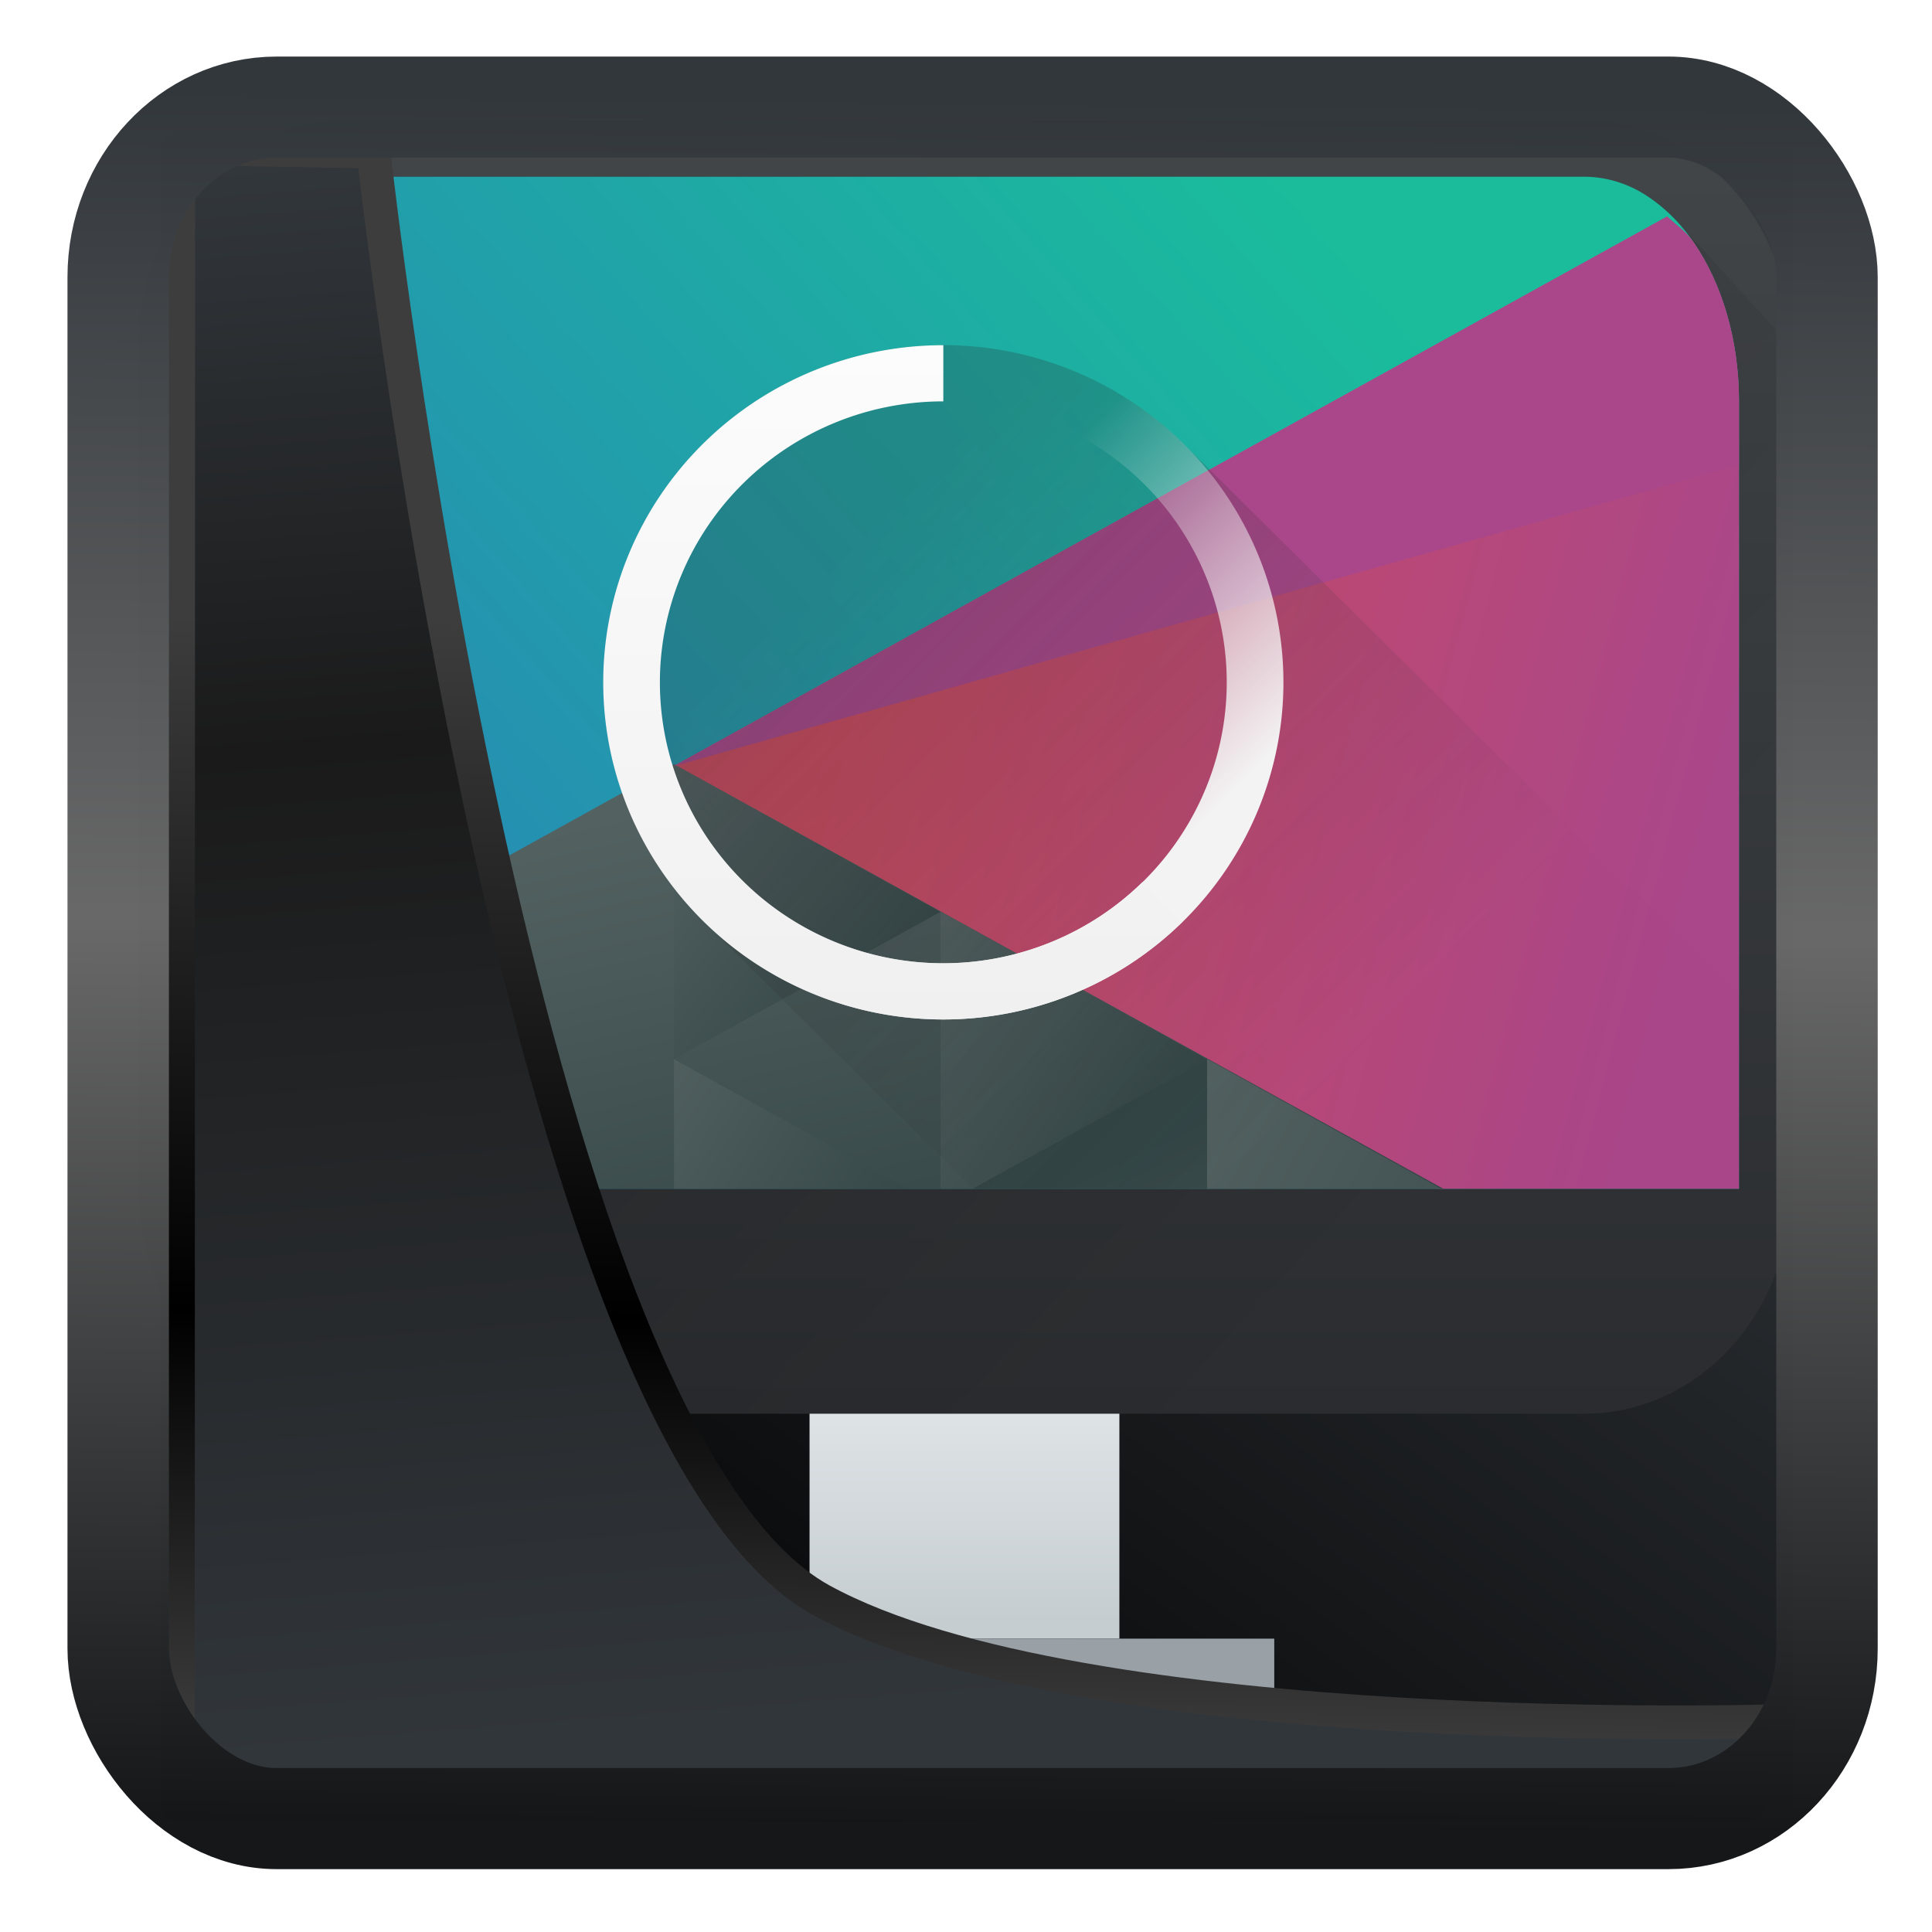 <?xml version="1.0" encoding="UTF-8" standalone="no"?>
<!-- Created with Inkscape (http://www.inkscape.org/) -->

<svg
   width="22"
   height="22"
   version="1.1"
   viewBox="0 0 22 22"
   id="svg22"
   sodipodi:docname="preferences-system-splash.svg"
   inkscape:version="1.1.2 (0a00cf5339, 2022-02-04)"
   xmlns:inkscape="http://www.inkscape.org/namespaces/inkscape"
   xmlns:sodipodi="http://sodipodi.sourceforge.net/DTD/sodipodi-0.dtd"
   xmlns:xlink="http://www.w3.org/1999/xlink"
   xmlns="http://www.w3.org/2000/svg"
   xmlns:svg="http://www.w3.org/2000/svg">
  <sodipodi:namedview
     id="namedview24"
     pagecolor="#ffffff"
     bordercolor="#666666"
     borderopacity="1.0"
     inkscape:showpageshadow="2"
     inkscape:pageopacity="0.0"
     inkscape:pagecheckerboard="0"
     inkscape:deskcolor="#d1d1d1"
     showgrid="false"
     inkscape:zoom="18.116076"
     inkscape:cx="-1.1591914"
     inkscape:cy="15.069489"
     inkscape:window-width="3440"
     inkscape:window-height="1356"
     inkscape:window-x="0"
     inkscape:window-y="0"
     inkscape:window-maximized="1"
     inkscape:current-layer="g926"
     inkscape:pageshadow="2" />
  <defs
     id="defs12">
    <linearGradient
       inkscape:collect="always"
       id="linearGradient917">
      <stop
         style="stop-color:#000000;stop-opacity:0.996"
         offset="0"
         id="stop913" />
      <stop
         style="stop-color:#353a3f;stop-opacity:0.996"
         offset="1"
         id="stop915" />
    </linearGradient>
    <linearGradient
       id="linearGradient1005-3-3"
       x1="5.253"
       x2="9.382"
       y1="15.383"
       y2="2.942"
       gradientTransform="matrix(1,0,0,1,1.632,-0.617)"
       gradientUnits="userSpaceOnUse">
      <stop
         stop-color="#fa8200"
         offset="0"
         id="stop2" />
      <stop
         stop-color="#ff9600"
         offset=".37"
         id="stop4" />
      <stop
         stop-color="#ffb400"
         offset="1"
         id="stop6" />
    </linearGradient>
    <filter
       id="filter4014"
       x="-0.062"
       y="-0.058"
       width="1.125"
       height="1.115"
       color-interpolation-filters="sRGB">
      <feGaussianBlur
         stdDeviation="1.094"
         id="feGaussianBlur9" />
    </filter>
    <linearGradient
       inkscape:collect="always"
       xlink:href="#linearGradient3487"
       id="linearGradient3403"
       gradientUnits="userSpaceOnUse"
       x1="6.949"
       y1="4.555"
       x2="11.215"
       y2="59.052" />
    <linearGradient
       id="linearGradient3487">
      <stop
         style="stop-color:#32373c;stop-opacity:1"
         offset="0"
         id="stop3481" />
      <stop
         id="stop3483"
         offset="0.368"
         style="stop-color:#1a1a1a;stop-opacity:1" />
      <stop
         style="stop-color:#31363b;stop-opacity:1"
         offset="1"
         id="stop3485" />
    </linearGradient>
    <linearGradient
       inkscape:collect="always"
       xlink:href="#linearGradient20604"
       id="linearGradient20558"
       gradientUnits="userSpaceOnUse"
       x1="25.802"
       y1="20.374"
       x2="25.111"
       y2="58.913" />
    <linearGradient
       id="linearGradient20604">
      <stop
         id="stop20598"
         offset="0"
         style="stop-color:#3d3d3d;stop-opacity:1" />
      <stop
         style="stop-color:#000000;stop-opacity:1"
         offset="0.618"
         id="stop20600" />
      <stop
         id="stop20602"
         offset="1"
         style="stop-color:#3d3d3d;stop-opacity:1" />
    </linearGradient>
    <filter
       inkscape:collect="always"
       style="color-interpolation-filters:sRGB"
       id="filter20720"
       x="-0.017"
       y="-0.016"
       width="1.034"
       height="1.033">
      <feGaussianBlur
         inkscape:collect="always"
         stdDeviation="0.147"
         id="feGaussianBlur20722" />
    </filter>
    <linearGradient
       gradientTransform="translate(0.361,-0.13)"
       xlink:href="#linearGradient4555"
       id="linearGradient4557"
       x1="43.5"
       y1="64.012"
       x2="44.142"
       y2="0.306"
       gradientUnits="userSpaceOnUse" />
    <linearGradient
       id="linearGradient4555">
      <stop
         style="stop-color:#141618;stop-opacity:1"
         offset="0"
         id="stop4551" />
      <stop
         id="stop4559"
         offset="0.518"
         style="stop-color:#686868;stop-opacity:1" />
      <stop
         style="stop-color:#31363b;stop-opacity:1"
         offset="1"
         id="stop4553" />
    </linearGradient>
    <filter
       style="color-interpolation-filters:sRGB"
       id="filter4601"
       x="-0.03"
       width="1.06"
       y="-0.03"
       height="1.06">
      <feGaussianBlur
         stdDeviation="0.015"
         id="feGaussianBlur4603" />
    </filter>
    <linearGradient
       inkscape:collect="always"
       xlink:href="#linearGradient917"
       id="linearGradient919"
       x1="7.401"
       y1="41.743"
       x2="33.063"
       y2="7.107"
       gradientUnits="userSpaceOnUse"
       gradientTransform="matrix(0.442,0,0,0.442,0.423,0.353)" />
    <linearGradient
       xlink:href="#a-6"
       id="h-3"
       x1="0"
       y1="25"
       x2="0"
       y2="2"
       gradientUnits="userSpaceOnUse"
       gradientTransform="matrix(0.67,0,0,0.67,-0.458,0.278)" />
    <linearGradient
       id="a-6">
      <stop
         stop-color="#2a2c2f"
         id="stop3" />
      <stop
         offset="1"
         stop-color="#424649"
         id="stop5" />
    </linearGradient>
    <linearGradient
       xlink:href="#b-5"
       id="i-7"
       gradientUnits="userSpaceOnUse"
       gradientTransform="matrix(0.67,0,0,0.67,-258.286,-345.528)"
       x1="393.571"
       y1="519.798"
       x2="410.571"
       y2="536.798" />
    <linearGradient
       id="b-5">
      <stop
         id="stop9-3" />
      <stop
         offset="1"
         stop-opacity="0"
         id="stop11" />
    </linearGradient>
    <linearGradient
       xlink:href="#c-6"
       id="j-5"
       y1="503.079"
       x1="418.17"
       y2="531.458"
       x2="384.571"
       gradientUnits="userSpaceOnUse"
       gradientTransform="matrix(0.419,0,0,0.369,-160.93,-183.479)" />
    <linearGradient
       id="c-6">
      <stop
         stop-color="#1abc9c"
         id="stop15-2" />
      <stop
         offset="1"
         stop-color="#2980b9"
         id="stop17" />
    </linearGradient>
    <linearGradient
       xlink:href="#d-1"
       id="k-9"
       y1="521.633"
       x1="404.045"
       y2="528.35"
       x2="430.736"
       gradientUnits="userSpaceOnUse"
       gradientTransform="matrix(0.419,0,0,0.369,-160.93,-183.479)" />
    <linearGradient
       id="d-1">
      <stop
         stop-color="#cc4a5e"
         id="stop21" />
      <stop
         offset="1"
         stop-color="#aa478a"
         id="stop23-2" />
    </linearGradient>
    <linearGradient
       xlink:href="#e-0"
       id="l-7"
       y1="542.224"
       x1="398.092"
       y2="524.9"
       x2="394.003"
       gradientUnits="userSpaceOnUse"
       gradientTransform="matrix(0.419,0,0,0.369,-160.93,-183.479)" />
    <linearGradient
       id="e-0">
      <stop
         stop-color="#334545"
         id="stop27" />
      <stop
         offset="1"
         stop-color="#536161"
         id="stop29" />
    </linearGradient>
    <linearGradient
       xlink:href="#e-0"
       id="m-9"
       y1="568.798"
       x1="431.571"
       y2="562.798"
       x2="439.571"
       gradientUnits="userSpaceOnUse"
       gradientTransform="matrix(-0.419,0,0,0.369,190.686,-198.229)" />
    <linearGradient
       xlink:href="#e-0"
       id="n-3"
       y1="581.87"
       x1="406.537"
       y2="572.678"
       x2="423.32"
       gradientUnits="userSpaceOnUse"
       gradientTransform="matrix(-0.419,0,0,0.369,190.686,-198.229)" />
    <linearGradient
       xlink:href="#e-0"
       id="o-6"
       y1="572.334"
       x1="423.054"
       y2="566.766"
       x2="431.225"
       gradientUnits="userSpaceOnUse"
       gradientTransform="matrix(-0.419,0,0,0.369,190.686,-198.229)" />
    <linearGradient
       xlink:href="#e-0"
       id="p"
       y1="577.102"
       x1="431.313"
       y2="571.445"
       x2="440.632"
       gradientUnits="userSpaceOnUse"
       gradientTransform="matrix(-0.419,0,0,0.369,190.686,-198.229)" />
    <linearGradient
       xlink:href="#e-0"
       id="q"
       y1="577.362"
       x1="430.567"
       y2="591.328"
       x2="423.75"
       gradientUnits="userSpaceOnUse"
       gradientTransform="matrix(-0.419,0,0,0.369,190.686,-198.229)" />
    <linearGradient
       xlink:href="#f-0"
       id="r"
       y1="542.798"
       y2="538.798"
       x2="0"
       gradientUnits="userSpaceOnUse"
       gradientTransform="matrix(0.67,0,0,0.67,-258.287,-344.187)" />
    <linearGradient
       id="f-0">
      <stop
         stop-color="#c6cdd1"
         id="stop38-6" />
      <stop
         offset="1"
         stop-color="#e0e5e7"
         id="stop40-2" />
    </linearGradient>
    <linearGradient
       id="s"
       gradientUnits="userSpaceOnUse"
       x1="14"
       x2="23"
       y1="10"
       y2="19">
      <stop
         offset="0"
         stop-color="#292c2f"
         id="stop60" />
      <stop
         offset="1"
         stop-color="#292c2f"
         stop-opacity=".031"
         id="stop62" />
    </linearGradient>
    <linearGradient
       id="t"
       gradientUnits="userSpaceOnUse"
       x1="19.514"
       x2="15"
       y1="15.555"
       y2="11">
      <stop
         offset="0"
         stop-color="#f3f3f3"
         id="stop55" />
      <stop
         offset="1"
         stop-color="#fcfcfc"
         stop-opacity="0"
         id="stop57" />
    </linearGradient>
    <linearGradient
       id="u"
       gradientUnits="userSpaceOnUse"
       x1="16"
       x2="16"
       y1="18"
       y2="6">
      <stop
         offset="0"
         stop-color="#f0f0f0"
         id="stop50-6" />
      <stop
         offset="1"
         stop-color="#fcfcfc"
         id="stop52" />
    </linearGradient>
  </defs>
  <rect
     style="display:inline;fill:url(#linearGradient919);fill-opacity:1;fill-rule:evenodd;stroke:none;stroke-width:0.41;stroke-linejoin:round;stroke-miterlimit:7.8"
     id="rect1192"
     width="18.587"
     height="18.864"
     x="1.82"
     y="1.686"
     ry="0"
     inkscape:label="arriere" />
  <g
     id="g926"
     transform="matrix(0.877,0,0,0.955,1.977,-0.174)">
    <path
       d="m 2.223,1.619 c -1.486,0 -2.682,1.196 -2.682,2.682 V 14.357 c 0,1.486 1.196,2.682 2.682,2.682 H 18.314 c 1.486,0 2.682,-1.196 2.682,-2.682 V 4.301 c 0,-1.486 -1.196,-2.682 -2.682,-2.682 z m 0,0.67 H 18.314 c 1.114,0 2.011,1.196 2.011,2.682 V 14.357 H 0.212 V 4.971 c 0,-1.486 0.897,-2.682 2.011,-2.682 z"
       id="path65-1"
       style="fill:url(#h-3);stroke-width:0.67;paint-order:stroke fill markers"
       inkscape:connector-curvature="0" />
    <path
       d="m 19.655,2.96 0.67,2.011 V 14.357 H 0.212 L 2.894,17.039 H 18.314 c 0.371,0 0.725,-0.074 1.046,-0.21 a 2.674,2.674 0 0 0 0.851,-0.575 c 0.243,-0.242 0.44,-0.53 0.575,-0.851 a 2.687,2.687 0 0 0 0.209,-1.046 V 4.301 Z"
       id="path67-8"
       style="opacity:0.2;fill:url(#i-7);fill-rule:evenodd;stroke-width:0.67"
       inkscape:connector-curvature="0" />
    <path
       d="m 2.223,2.289 c -0.279,0 -0.543,0.074 -0.784,0.21 C 1.198,2.634 0.982,2.831 0.8,3.074 0.437,3.559 0.212,4.228 0.212,4.971 V 14.357 H 20.325 V 4.971 c 0,-0.743 -0.225,-1.413 -0.588,-1.897 A 2.09,2.09 0 0 0 19.098,2.499 1.59,1.59 0 0 0 18.314,2.289 Z"
       id="path69-7"
       style="fill:url(#j-5);stroke-width:0.67"
       inkscape:connector-curvature="0" />
    <path
       d="m 16.394,14.357 h 3.931 V 4.971 c 0,-0.743 -0.225,-1.413 -0.588,-1.897 -0.098,-0.131 -0.228,-0.209 -0.345,-0.31 L 6.483,9.322 Z"
       id="path71"
       style="fill:url(#k-9);stroke-width:0.67"
       inkscape:connector-curvature="0" />
    <path
       d="M 6.497,9.295 0.212,12.489 v 1.868 H 16.487 Z"
       id="path73-9"
       style="fill:url(#l-7);stroke-width:0.67"
       inkscape:connector-curvature="0" />
    <path
       d="M 9.958,11.054 6.497,9.295 V 12.812 Z"
       id="path75-2"
       style="fill:url(#m-9);stroke-width:0.67"
       inkscape:connector-curvature="0" />
    <path
       d="m 13.418,12.811 v 1.546 h 3.042 z"
       id="path77-0"
       style="fill:url(#n-3);stroke-width:0.67"
       inkscape:connector-curvature="0" />
    <path
       d="m 9.958,11.054 v 3.303 h 0.418 l 3.042,-1.545 z"
       id="path79-2"
       style="fill:url(#o-6);stroke-width:0.67"
       inkscape:connector-curvature="0" />
    <path
       d="m 6.497,12.812 v 1.545 h 3.042 z"
       id="path81-3"
       style="fill:url(#p);stroke-width:0.67"
       inkscape:connector-curvature="0" />
    <path
       d="m 13.418,12.811 -3.042,1.546 h 3.042 z"
       id="path83-7"
       style="fill:url(#q);stroke-width:0.67"
       inkscape:connector-curvature="0" />
    <path
       d="M 20.325,5.725 V 4.971 c 0,-0.743 -0.225,-1.413 -0.588,-1.897 -0.098,-0.131 -0.228,-0.209 -0.345,-0.31 L 6.483,9.322 Z"
       id="path85-5"
       inkscape:connector-curvature="0"
       style="fill:#aa478a;stroke-width:0.67" />
    <path
       d="m 8.257,17.039 h 4.023 v 2.682 H 8.257 Z"
       id="path87"
       style="fill:url(#r);stroke-width:0.67"
       inkscape:connector-curvature="0" />
    <path
       d="m 6.246,19.721 h 8.045 v 0.67 H 6.246 Z"
       id="path89"
       inkscape:connector-curvature="0"
       style="fill:#99a1a7;stroke-width:0.67" />
    <g
       id="g97"
       transform="matrix(0.736,0,0,0.67,-1.782,0.278)">
      <path
         d="m 16.088,6 a 6,6 0 0 0 -4.33,1.758 6,6 0 0 0 0,8.484 L 16.516,21 H 31 V 18.516 L 20.242,7.758 A 6,6 0 0 0 16.088,6 Z"
         id="path91"
         style="opacity:0.25;fill:url(#s)"
         inkscape:connector-curvature="0" />
      <path
         d="m 16,6 a 6,6 0 0 0 -6,6 6,6 0 0 0 6,6 6,6 0 0 0 6,-6 6,6 0 0 0 -6,-6 z m 0,1 a 5,5 0 0 1 5,5 5,5 0 0 1 -5,5 5,5 0 0 1 -5,-5 5,5 0 0 1 5,-5 z"
         id="path93"
         style="fill:url(#t)"
         inkscape:connector-curvature="0" />
      <path
         d="m 16,6 a 6,6 0 0 0 -6,6 6,6 0 0 0 6,6 6,6 0 0 0 4.215,-1.736 l -0.701,-0.71 A 5,5 0 0 1 16,17 5,5 0 0 1 11,12 5,5 0 0 1 16,7 Z"
         id="path95"
         style="fill:url(#u)"
         inkscape:connector-curvature="0" />
    </g>
  </g>
  <path
     style="display:inline;mix-blend-mode:normal;fill:url(#linearGradient3403);fill-opacity:1;stroke:url(#linearGradient20558);stroke-width:1.162;stroke-linecap:butt;stroke-linejoin:round;stroke-miterlimit:4;stroke-dasharray:none;stroke-opacity:1;filter:url(#filter20720)"
     d="M 4.704,3.981 4.691,60.802 H 58.595 l 1.022,-2.866 c 0,0 -23.875,0.766 -32.844,-4.14 C 16.258,48.042 11.401,4.098 11.401,4.098 Z"
     id="path1686"
     sodipodi:nodetypes="ccccscc"
     transform="matrix(0.332,0,0,0.332,0.467,0.364)"
     inkscape:label="folder" />
  <rect
     style="display:inline;fill:none;fill-opacity:1;stroke:url(#linearGradient4557);stroke-width:3.714;stroke-linejoin:round;stroke-miterlimit:7.8;stroke-dasharray:none;stroke-opacity:0.995;filter:url(#filter4601)"
     id="rect4539"
     width="62.567"
     height="62.867"
     x="1.032"
     y="0.596"
     ry="6.245"
     rx="5.803"
     transform="matrix(0.311,0,0,0.31,1.025,1.035)"
     inkscape:label="contour" />
</svg>
